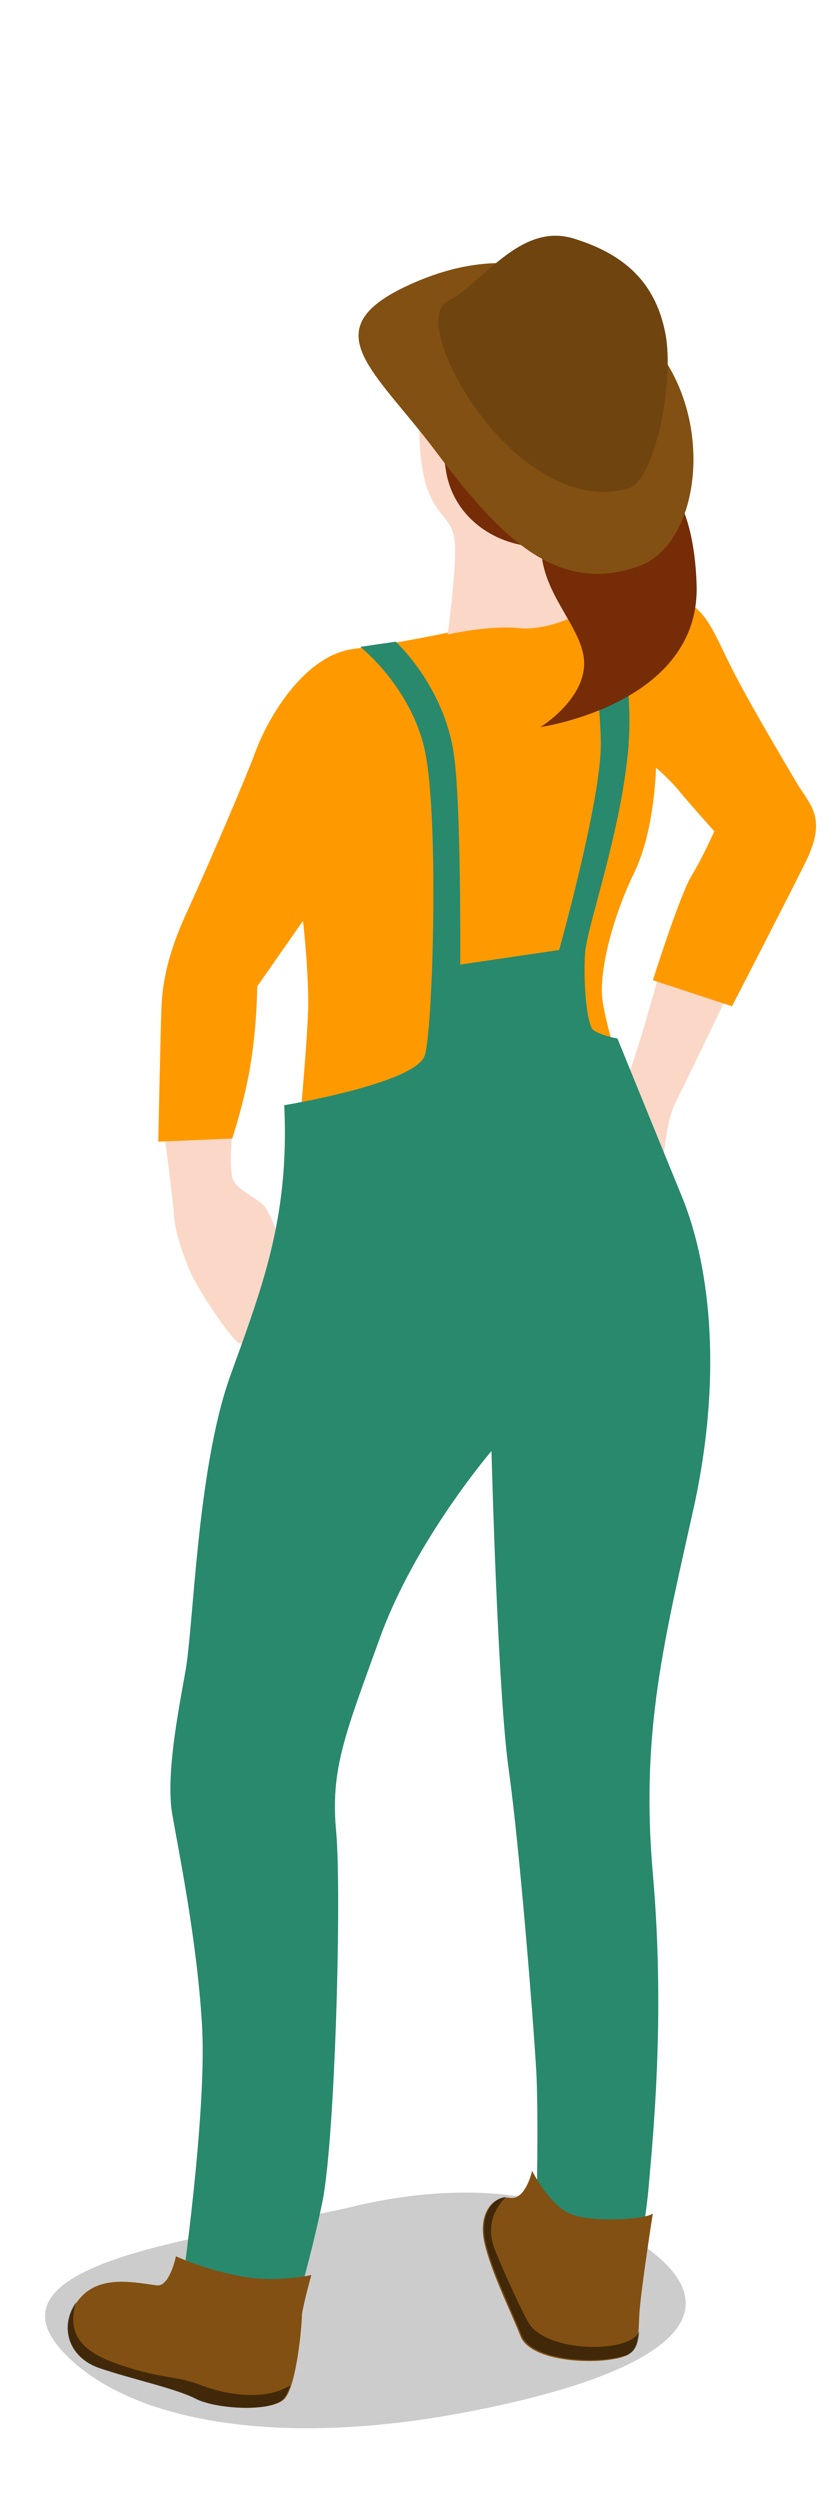 <svg viewBox="0 0 80 240" xmlns="http://www.w3.org/2000/svg"><path d="m5.8 225.5c6 6.8 20.3 9.6 38.8 6.1s25.9-9 18.3-15.2-18.2-7.2-29.3-4.5c-11.1 2.6-35.5 4.8-27.8 13.6z" opacity=".2"/><path d="m15.8 109s.8 6.1.9 7.6c.1 1.6.7 3.3 1.4 5.1s3.8 6.5 4.8 7.2 4.9-4.7 4.7-6.5c-.1-1.8-1.5-5.9-2.3-6.7s-2.4-1.4-2.9-2.4c-.5-1.1 0-5.7 0-5.7z" fill="#fbd7c7"/><path d="m63.3 93.5s-2.5 9.2-3.3 10.4-2.7 4.9-2.1 6.8 5.4 4.3 5.6 2.6.4-5.4 1.3-7.3c1-2 5-10.3 5-10.3z" fill="#fbd7c7"/><path d="m49.5 59.4c4.8-.9 11.1-2.9 14.5-2.3s4.2 2.8 5.9 6.3 5 9 6.4 11.4c1.4 2.5 3.3 3.5 1 8.1s-7 13.7-7 13.7l-7.6-2.5s2.6-8.2 3.7-10 2.2-4.3 2.2-4.3-2.6-2.9-3.4-3.9-2.2-2.2-2.2-2.2-.1 6-2.1 10.1-3.5 9.6-3 12.5c.5 3 2.4 8.8 2.4 8.8s-11.6 6.4-17.6 7.6-14.4.3-14.4.3 1.3-13.1 1.3-16.7-.5-7.9-.5-7.9l-4.4 6.3s0 4.8-1 9.4c-.6 2.8-1.4 5.2-1.4 5.2l-7.1.3s.2-9.8.3-12.8c.1-2.8.8-5.6 2.3-8.9 2.5-5.5 5.8-13.2 6.8-15.9s4.4-9 9.3-9.7c5-.6 11.1-2 15.6-2.9z" fill="#f90"/><path d="m41.3 34.7c-1.4 2.7-1.3 9.6-.2 12.4s2.5 2.7 2.6 5.3c.1 2.5-.7 8.5-.7 8.5s4.1-.9 6.8-.6 6.3-1.4 6.2-1.8-.6-5.4.1-6.9 5.6-5.6 5.2-12.3c-.5-6.7-13.1-18.4-20-4.6z" fill="#fbd7c7"/><path d="m40.2 37.1c-.2 1.5 2 3.5 2.6 7.9s4.4 7.3 8.8 7.5 5.4-3 6.6-4.2c1.2-1.3 5.4-7.8 2.9-14.5-2.4-6.6-18.2-13.4-20.9 3.3z" fill="#762c07"/><path d="m27.3 106.1s12.7-2.1 13.5-4.8c.8-2.6 1.4-23.8-.1-29.7s-6.1-9.5-6.1-9.5l3.4-.5s4.7 4.3 5.6 10.9c.7 4.9.6 20.1.6 20.1l9.5-1.4s4-14.3 4-19.7-1.7-14.4-1.7-14.4l2.4-.8s2.7 7.9 1.9 16c-.8 8-3.9 16.6-4.1 19.1s.1 7 .8 7.5 2.3.8 2.3.8 3.7 9.1 6.2 15.2 4 16.4 1.2 29.5c-2.9 13.1-5.2 21.8-4 35.5s0 25.3-.4 30-1.8 10.7-1.8 10.7l-9.1-2.3s.4-14.3.1-19.5-1.6-21.3-2.6-28.6c-1.1-7.3-1.7-30.9-1.7-30.9s-7.3 8.5-10.7 17.9-4.8 12.7-4.2 18.8c.5 6.1-.1 28.8-1.3 35.2-1.3 6.3-3 11.7-3 11.7l-10.6-2.8s2.5-17.3 2-25.7-2.3-16.9-2.9-20.5c-.5-3.6.5-9 1.3-13.4s1.1-19.1 4.2-28.1c3.2-8.9 5.8-15.4 5.3-26.3z" fill="#28896d"/><path d="m15.1 219.4c-1.8-.2-5.3-1.1-7.3 1.1-2.2 2.3-1.5 5.7 1.7 6.8s7.5 2 9.4 3c2 1 7.4 1.3 8.5-.1s1.6-7 1.6-8c.1-.9.9-3.8.9-3.8s-3.4.8-6.9.1c-3.6-.7-6.1-1.9-6.1-1.9s-.6 2.9-1.8 2.8z" fill="#825012"/><path d="m49 211c-1.5-.3-3.1 1.3-2.5 4.2.6 2.8 2.6 6.8 3.5 9.1 1 2.5 7.5 2.8 10 1.9 1.4-.5 1.3-2.1 1.4-4s1.1-8.5 1.3-9.7c-.8.6-6 .9-8 0s-3.6-4.1-3.6-4.1-.6 2.8-2.1 2.6z" fill="#825012"/><path d="m57.3 42.8c-2.9.7-4 3.2-3.6 4.1s6.3-.2 6.7-2.4c.4-2.1-.9-2.3-3.1-1.7z" fill="#f90"/><path d="m58.4 44.2c-2.1.3-6.1 3.1-6.4 7.9s4.2 8.2 4.1 11.7-4.2 6-4.2 6 15.4-2.2 15-13.7-5.9-12.2-8.5-11.9z" fill="#762c07"/><path d="m27.3 229.3c-2.3 1.1-5.7.6-8.2-.4-2.5-.9-3.8-.5-8.2-2.1-3.8-1.4-4.3-3.4-3.6-5.8-1.6 2.3-.8 5.2 2.1 6.3 3.2 1.1 7.5 2 9.4 3 2 1 7.4 1.3 8.5-.1.2-.3.4-.7.6-1.2-.2.1-.4.2-.6.3z" opacity=".5"/><path d="m50.9 223.2c-.5-.7-2.5-5-3.4-7.3-.8-2.1-.1-3.8 1.1-5-1.3.1-2.5 1.7-2 4.2.6 2.8 2.6 6.8 3.5 9.1 1 2.5 7.5 2.8 10 1.9 1-.3 1.2-1.2 1.3-2.3-.8 2.1-8.5 2.1-10.5-.6z" opacity=".5"/><path d="m61.5 54.3c-8 3-13.6-2.9-19.6-10.9s-12-11.8-2.5-16.1 17.3-1.6 23.6 6.1c5.7 7.1 4.2 18.7-1.5 20.9z" fill="#825012"/><path d="m60.3 46.9c2.6-.7 4.5-10.3 3.6-14.9s-3.6-7.5-8.8-9.1-8.8 4.4-12.1 6c-4.1 2 6.6 21 17.3 18z" fill="#825012"/><path d="m60.3 46.9c2.6-.7 4.5-10.3 3.6-14.9s-3.6-7.5-8.8-9.1-8.8 4.4-12.1 6c-4.1 2 6.6 21 17.3 18z" opacity=".15"/></svg>